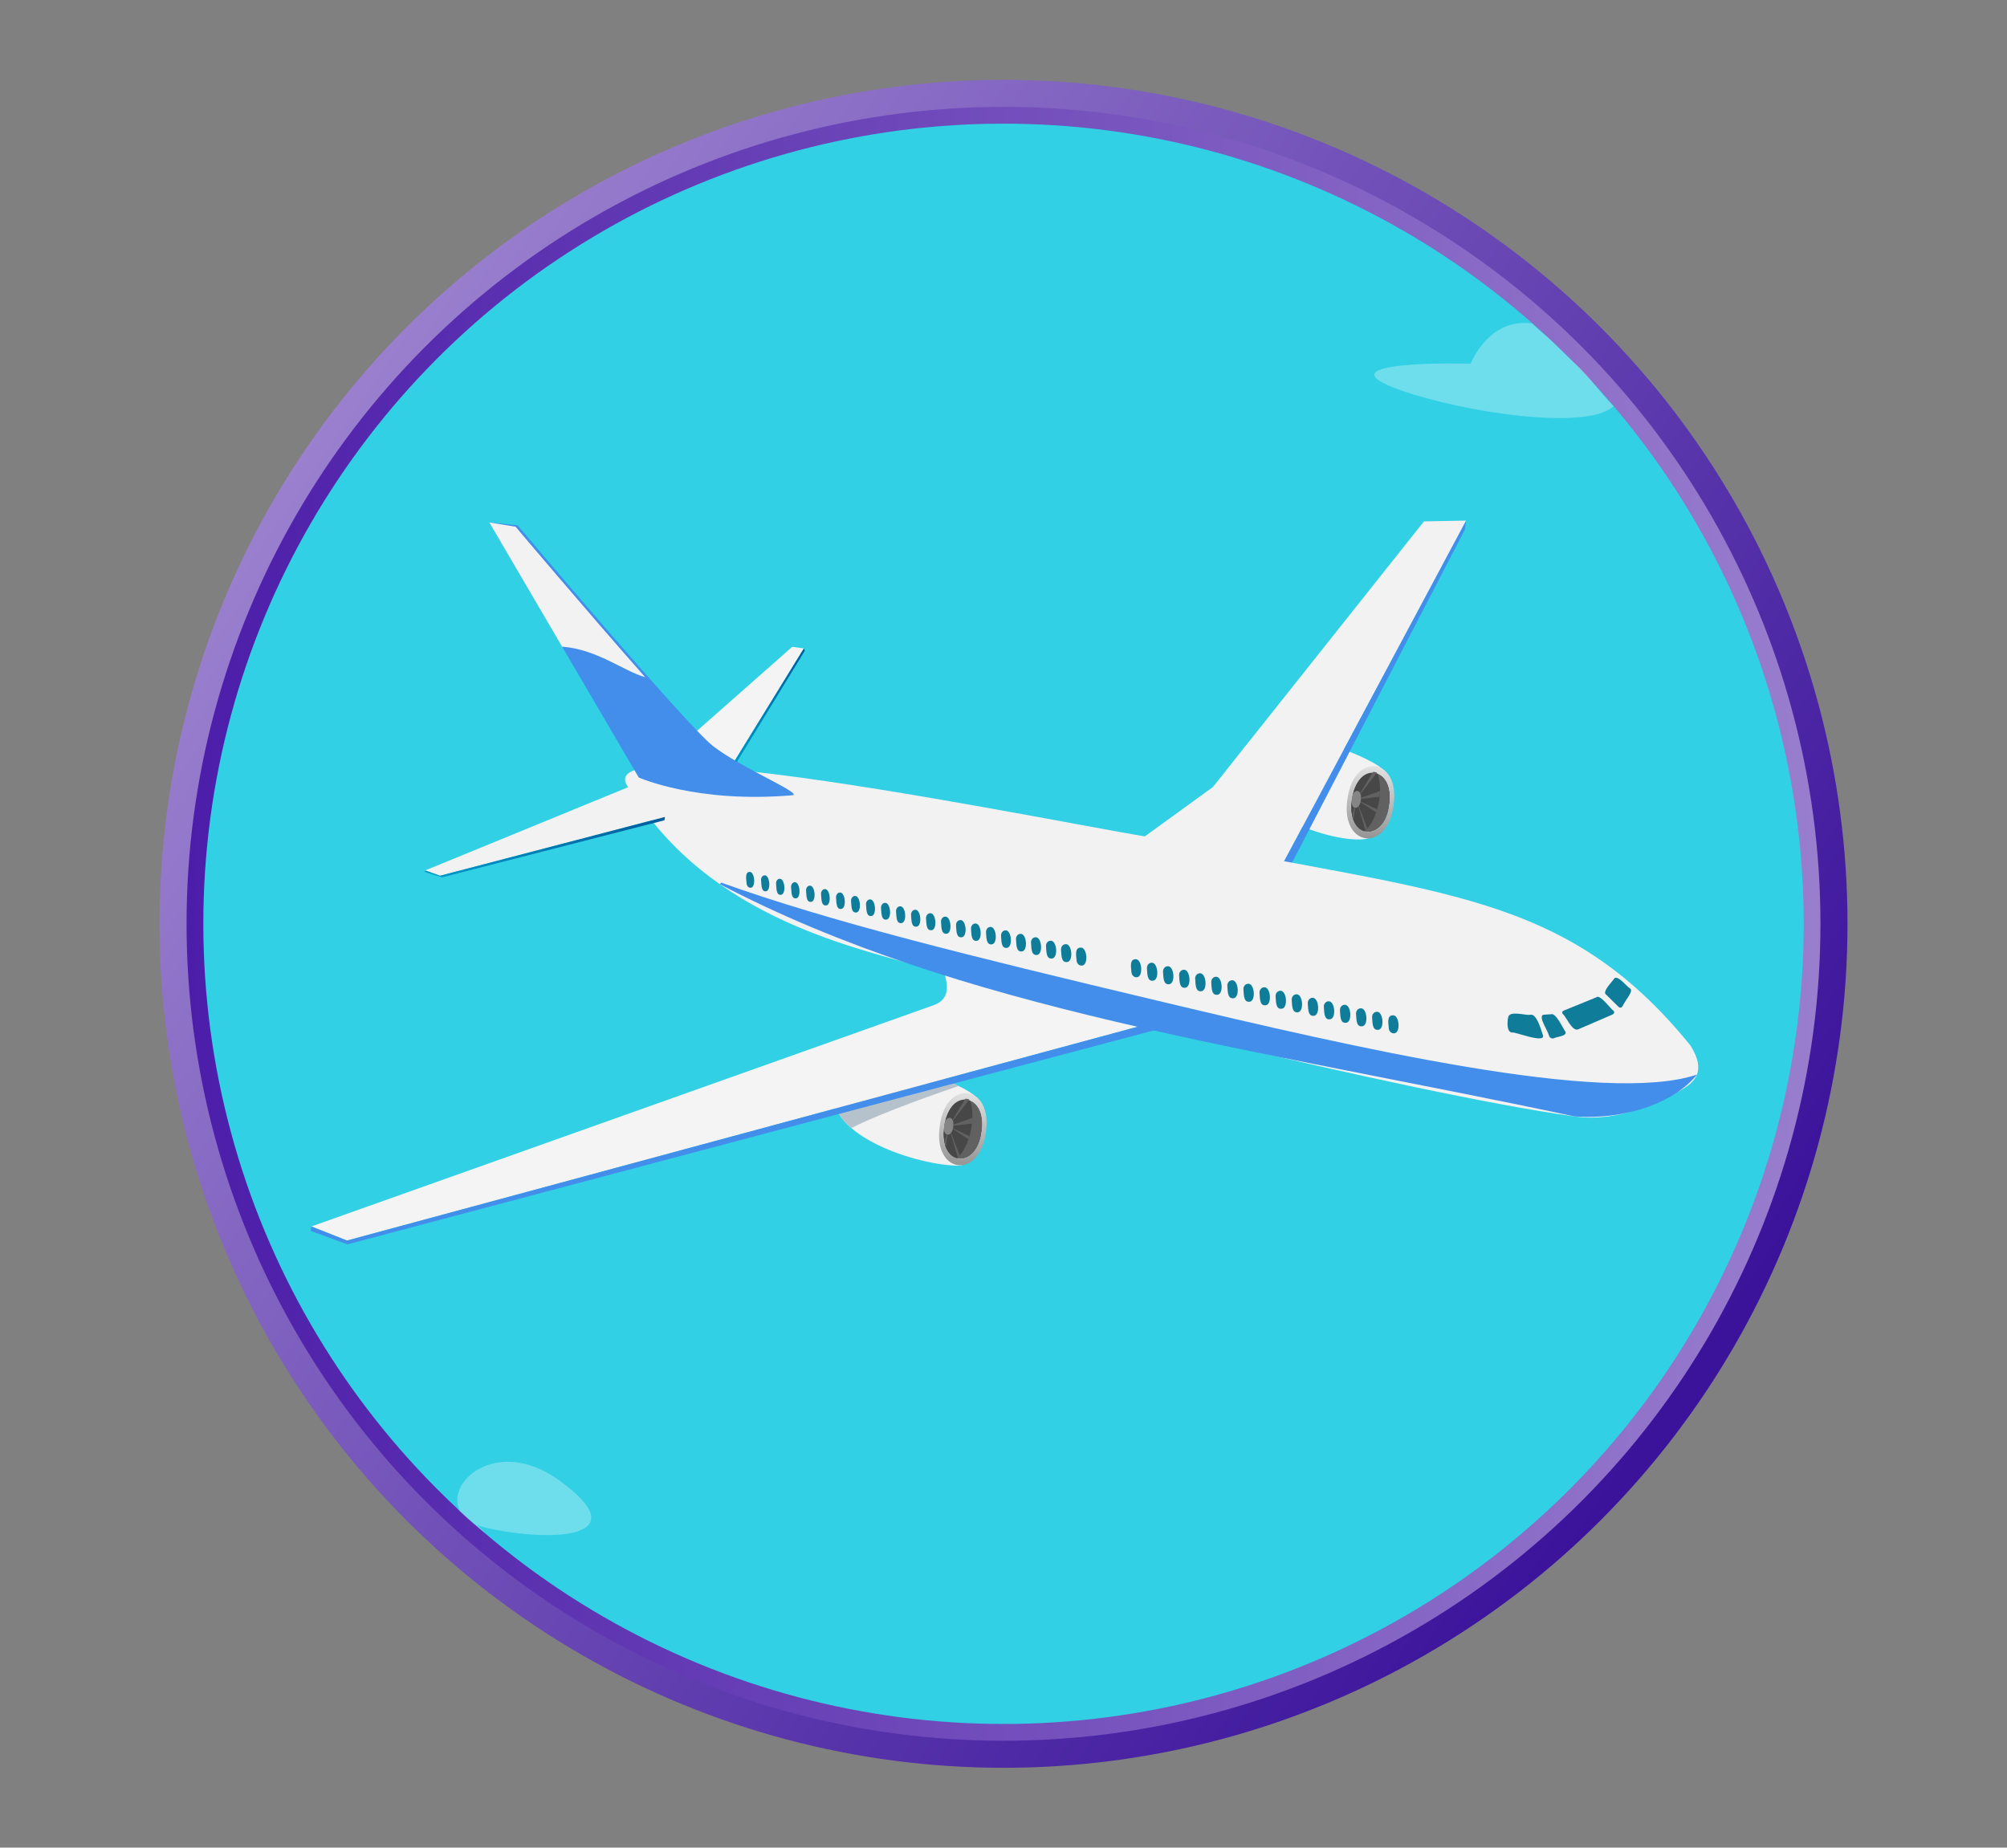 <?xml version="1.0" encoding="UTF-8"?><svg id="a" xmlns="http://www.w3.org/2000/svg" xmlns:xlink="http://www.w3.org/1999/xlink" viewBox="0 0 718 661"><rect x="0" y="0" width="718" height="661" fill="#808080" stroke="none"/><defs><style>.h{fill:#f4f4f4;}.i{fill:#fff;}.j{fill:#428eea;}.k{fill:url(#f);}.l{fill:url(#g);}.m{opacity:.3;}.n{fill:url(#b);}.o{fill:#616161;}.p{fill:#858585;}.q{fill:url(#d);}.r{fill:url(#e);}.s{fill:#474747;}.t{fill:#b5c2cc;}.u{fill:#0f7d99;}.v{fill:#f2f2f2;}.w{fill:#31d0e5;stroke:url(#c);stroke-miterlimit:10;stroke-width:6px;}</style><linearGradient id="b" x1="104.06" y1="155.82" x2="602.27" y2="497.19" gradientTransform="matrix(1, 0, 0, 1, 0, 0)" gradientUnits="userSpaceOnUse"><stop offset="0" stop-color="#9b81cf"/><stop offset="1" stop-color="#3b139b"/></linearGradient><linearGradient id="c" x1="66.74" y1="330.5" x2="651.26" y2="330.5" gradientTransform="matrix(1, 0, 0, 1, 0, 0)" gradientUnits="userSpaceOnUse"><stop offset="0" stop-color="#4c1da9"/><stop offset="1" stop-color="#997ece"/></linearGradient><linearGradient id="d" x1="340.92" y1="203.49" x2="340.92" y2="176.04" gradientTransform="translate(11.38 200.21) rotate(2.28)" gradientUnits="userSpaceOnUse"><stop offset="0" stop-color="#949494"/><stop offset="1" stop-color="#e6e6e6"/></linearGradient><linearGradient id="e" x1="481.98" y1="80.84" x2="481.98" y2="53.4" xlink:href="#d"/><linearGradient id="f" x1="-1081.05" y1="175.24" x2="-1051.12" y2="175.24" gradientTransform="translate(-803.17 181.18) rotate(174.49) scale(1 -1)" gradientUnits="userSpaceOnUse"><stop offset="0" stop-color="#005c9c"/><stop offset="1" stop-color="#0099c9"/></linearGradient><linearGradient id="g" x1="-1025.52" y1="217.49" x2="-938.17" y2="217.49" xlink:href="#f"/></defs><g><g><circle class="n" cx="359" cy="330.5" r="301.94"/><circle class="w" cx="359" cy="330.5" r="289.26"/></g><g><g><path class="v" d="M298.27,389.77c-2.95,16.55,30.14,27.27,44.72,27.25,6.46,0,12.88-18.92,6.03-24.76-8.41-7.16-37.59-14.54-37.59-14.54,0,0-15.98,4.29-13.15,12.05Z"/><path class="o" d="M337.69,403.02c-2.1,14.05,11.69,15.98,13.52,1.89,2.1-14.05-11.68-15.97-13.52-1.89Z"/><path class="s" d="M345.96,393.13c.32,.05,.63,.14,.94,.25,2.43,6.18,.11,17.41-4.84,21.18-7.79-2.29-4.45-22.84,3.91-21.44Z"/><path class="p" d="M337.74,402.7c-.59,4.03,2.76,4.49,3.28,.46,.6-4.04-2.75-4.5-3.28-.46Z"/><path class="q" d="M336.2,402.81c-2.55,17.13,14.25,19.48,16.49,2.3,2.55-17.13-14.25-19.48-16.49-2.3Zm1.48,.21c1.84-14.08,15.62-12.16,13.52,1.89-1.83,14.09-15.62,12.16-13.52-1.89Z"/><g><path class="o" d="M338.61,405.93c-.3,1.09-1.03,3.36-.27,4.4l.6-4.29c-.12-.02-.23-.05-.33-.11Z"/><path class="o" d="M340.26,405.25c-.04,.07-.09,.13-.14,.19l2.53,8.59c.23-.23,.45-.46,.67-.71l-3.06-8.07Z"/><path class="o" d="M340.86,403.9l5.66,3.7c.13-.36,.24-.72,.36-1.09l-5.96-2.84c-.02,.08-.04,.16-.06,.23Z"/><path class="o" d="M347.87,399.94l-6.8,2.39c0,.13,0,.26-.01,.4l6.7-.77c.06-.68,.1-1.35,.11-2.01Z"/><path class="o" d="M345.96,393.13c-.2-.03-.4-.04-.6-.04l-4.61,7.58c.05,.09,.09,.19,.12,.31l5.88-7.64c-.26-.1-.52-.16-.8-.2Z"/></g></g><path class="t" d="M311.42,377.72s-15.98,4.29-13.15,12.05c-.93,5.24,1.74,9.89,6.3,13.81,10.53-5.51,33.69-13.47,38.38-15.06-11.68-5.77-31.53-10.79-31.53-10.79Z"/><g><path class="v" d="M444.11,272.83c-2.19,17.07,33.26,29.4,44.72,27.26,6.35-1.19,12.88-18.93,6.03-24.77-8.41-7.16-37.6-14.54-37.6-14.54,0,0-15.98,4.29-13.15,12.05Z"/><path class="o" d="M483.52,286.08c-2.08,14.05,11.69,15.97,13.53,1.89,2.09-14.05-11.68-15.97-13.53-1.89Z"/><path class="s" d="M491.8,276.19c.32,.04,.63,.14,.93,.25,2.45,6.18,.11,17.41-4.84,21.18-7.79-2.29-4.45-22.83,3.9-21.44Z"/><path class="p" d="M483.57,285.76c-.6,4.03,2.75,4.5,3.28,.46,.6-4.03-2.76-4.5-3.28-.46Z"/><path class="r" d="M482.04,285.87c-2.54,17.12,14.25,19.48,16.5,2.3,2.55-17.13-14.25-19.48-16.5-2.3Zm1.48,.21c1.84-14.08,15.62-12.16,13.53,1.89-1.84,14.08-15.61,12.16-13.53-1.89Z"/><g><path class="o" d="M484.45,288.99c-.31,1.1-1.04,3.36-.27,4.4l.6-4.29c-.11-.02-.23-.05-.33-.11Z"/><path class="o" d="M486.09,288.31c-.05,.07-.09,.13-.14,.19l2.53,8.59c.23-.22,.45-.46,.67-.71l-3.06-8.07Z"/><path class="o" d="M486.7,286.97l5.66,3.7c.13-.36,.25-.72,.35-1.09l-5.95-2.84c-.02,.08-.04,.16-.06,.23Z"/><path class="o" d="M493.7,283.01l-6.79,2.39c0,.13,0,.26-.02,.4l6.7-.77c.06-.69,.1-1.36,.11-2.02Z"/><path class="o" d="M491.8,276.19c-.2-.03-.4-.04-.6-.04l-4.61,7.58c.04,.1,.09,.2,.12,.31l5.88-7.64c-.26-.1-.52-.17-.79-.21Z"/></g></g><path class="h" d="M419.69,363.89L124.15,443.81l-12.77-5.03,222.06-78.96c8.7-2.77,4.36-10.76,3.13-16.35l83.11,20.42Z"/><polygon class="j" points="111.39 438.78 124.15 443.81 419.69 363.89 419.27 366.91 124.31 445.17 111.17 440.37 111.39 438.78"/><polygon class="v" points="405.17 302.41 433.92 281.56 509.42 186.53 524.51 186.25 458.47 309.85 405.17 302.41"/><polygon class="j" points="458.47 309.85 524.51 186.25 524.06 189.44 460.82 311.34 458.47 309.85"/><polygon class="h" points="261.81 273.84 287.58 231.98 283.42 231.4 247.46 263.13 261.81 273.84"/><polygon class="k" points="287.58 231.98 287.92 232.81 262.52 274.37 261.81 273.84 287.58 231.98"/><path class="v" d="M604.79,374.08c-44.63-55.09-89.36-54.03-183.97-73.43,.64,3-219.13-45.63-195.41-18.13,28.86,46.88,81.95,56.74,109.05,64.71,27.1,7.97,168.56,43.84,228.88,52.19,16.46,2.28,31.6-5.92,37.38-9.06,5.78-3.14,9.77-7.17,4.07-16.27Z"/><path class="u" d="M577.47,350.1c-.17,.54-4.48,4.66-2.93,5.69l4.5,4.42s.77,.87,1.5-.36c.98-2.14,3.78-5.06,2.74-6.13-1.01-.39-4.56-5.17-5.82-3.62Z"/><path class="u" d="M571.1,356.79l-11.73,4.78s-.89,.37-.29,1.17c1.2,.94,3.34,6.32,5.45,5.54l12.32-5.32s1.07-.49,.4-1.33c-.88-.51-4.93-6.12-6.16-4.84Z"/><path class="u" d="M554.91,362.85l-2.9,.2c-1.66,1,1.68,5.42,2.17,7.57,.52,1.19,1.67,.85,1.67,.85,.75-.54,4.82-.73,4.21-2.31-1.27-1.89-3.4-6.78-5.15-6.32Z"/><path class="j" d="M283.76,284.48c-34.4,3.04-55.25-6.33-55.25-6.33l-53.44-91.24,10.1,1.01s60.15,71.33,69.88,78.96c9.73,7.63,31.08,16.48,28.72,17.6Z"/><path class="u" d="M547.36,363.04c-1.57,.34-7.6-1.72-7.83,1.04-.38,1.79-.46,5.39,1.54,5.31,1.07-.24,12.33,4.28,10.85,.76-.64-1.77-2.19-7.76-4.56-7.11Z"/><path class="v" d="M175.06,186.92l26.03,44.44c12.36,.84,22.19,8.84,29.72,10.91-20.44-23.11-46.36-53.83-46.36-53.83l-9.38-1.53Z"/><path class="v" d="M237.87,292.27c-4.91-3.91-10.43-11.76-10.43-11.76l-75.34,30.9,5.31,1.9,80.47-21.03Z"/><polygon class="l" points="152.1 311.4 157.4 313.3 237.87 292.27 237.71 293.46 158.16 313.87 152.02 311.97 152.1 311.4"/><g><path class="u" d="M496.85,367.93c.09,1.04,.93,1.83,1.87,1.75,2.49-.05,1.93-6.81-.53-6.45-2.19,.15-1.41,3.27-1.34,4.7Z"/><path class="u" d="M490.87,364.01c.16,1.42-.09,4.62,2.1,4.42,2.49-.06,1.93-6.81-.54-6.45-.94,.08-1.65,.99-1.56,2.03Z"/><path class="u" d="M485.12,362.76c.16,1.42-.1,4.63,2.1,4.41,2.49-.04,1.93-6.81-.54-6.44-.95,.08-1.65,.98-1.56,2.03Z"/><path class="u" d="M479.37,361.51c.16,1.42-.1,4.62,2.1,4.41,2.48-.06,1.93-6.81-.54-6.45-.95,.08-1.64,.99-1.55,2.03Z"/><path class="u" d="M473.61,360.26c.16,1.42-.09,4.62,2.09,4.41,2.5-.05,1.93-6.81-.54-6.45-.94,.08-1.64,.99-1.56,2.03Z"/><path class="u" d="M467.86,359c.16,1.42-.1,4.62,2.09,4.42,2.49-.05,1.93-6.81-.54-6.45-.94,.08-1.64,.99-1.55,2.03Z"/><path class="u" d="M462.11,357.74c.16,1.42-.1,4.62,2.09,4.42,2.49-.05,1.94-6.81-.54-6.44-.94,.08-1.64,.99-1.55,2.03Z"/><path class="u" d="M456.35,356.49c.16,1.42-.1,4.62,2.09,4.41,2.49-.05,1.93-6.8-.54-6.44-.94,.08-1.64,.99-1.55,2.03Z"/><path class="u" d="M450.6,355.24c.16,1.42-.1,4.62,2.09,4.41,2.5-.05,1.93-6.8-.54-6.44-.95,.08-1.64,.99-1.55,2.03Z"/><path class="u" d="M444.84,353.98c.16,1.42-.09,4.62,2.09,4.41,2.5-.05,1.94-6.81-.54-6.44-.94,.08-1.64,.99-1.56,2.03Z"/><path class="u" d="M439.08,352.73c.16,1.42-.09,4.62,2.1,4.41,2.49-.05,1.94-6.81-.54-6.44-.94,.08-1.64,.98-1.56,2.03Z"/><path class="u" d="M433.33,351.48c.16,1.42-.1,4.62,2.09,4.41,2.5-.04,1.94-6.81-.54-6.44-.94,.08-1.64,.99-1.55,2.03Z"/><path class="u" d="M427.58,350.22c.16,1.42-.09,4.62,2.09,4.42,2.49-.06,1.93-6.81-.54-6.44-.95,.08-1.64,.99-1.56,2.03Z"/><path class="u" d="M421.83,348.97c.16,1.42-.09,4.63,2.09,4.41,2.49-.05,1.93-6.81-.53-6.44-.95,.08-1.65,.98-1.56,2.03Z"/><path class="u" d="M416.07,347.71c.16,1.42-.09,4.63,2.1,4.41,2.49-.04,1.94-6.81-.54-6.44-.94,.08-1.64,.99-1.56,2.03Z"/><path class="u" d="M410.32,346.46c.16,1.42-.09,4.62,2.09,4.41,2.49-.05,1.93-6.8-.53-6.45-.95,.08-1.64,.99-1.56,2.03Z"/><path class="u" d="M404.79,347.87c.09,1.04,.92,1.83,1.87,1.75,2.49-.05,1.93-6.81-.54-6.45-2.19,.15-1.41,3.28-1.34,4.7Z"/><path class="u" d="M385.16,343.7c.09,1.05,.93,1.83,1.87,1.75,2.49-.05,1.93-6.81-.54-6.44-2.19,.15-1.41,3.27-1.34,4.69Z"/><path class="u" d="M379.58,339.8c.16,1.41-.09,4.59,2.08,4.39,2.47-.05,1.91-6.77-.53-6.41-.94,.08-1.63,.98-1.54,2.02Z"/><path class="u" d="M374.21,338.56c.16,1.39-.09,4.57,2.05,4.36,2.44-.05,1.9-6.73-.53-6.37-.92,.07-1.61,.97-1.52,2.01Z"/><path class="u" d="M368.85,337.31c.16,1.38-.09,4.54,2.03,4.34,2.42-.05,1.87-6.68-.53-6.34-.92,.08-1.59,.97-1.51,2Z"/><path class="u" d="M363.48,336.07c.16,1.37-.09,4.51,2.01,4.32,2.39-.06,1.85-6.65-.53-6.3-.9,.07-1.57,.97-1.49,1.99Z"/><path class="u" d="M358.12,334.83c.16,1.36-.09,4.49,2,4.29,2.36-.05,1.83-6.61-.52-6.27-.89,.07-1.56,.96-1.47,1.97Z"/><path class="u" d="M352.75,333.59c.16,1.34-.09,4.46,1.98,4.27,2.34-.06,1.81-6.57-.52-6.24-.88,.07-1.54,.95-1.46,1.96Z"/><path class="u" d="M347.38,332.34c.16,1.33-.09,4.44,1.96,4.25,2.32-.05,1.79-6.52-.52-6.2-.88,.07-1.52,.94-1.44,1.95Z"/><path class="u" d="M342.02,331.1c.16,1.32-.09,4.41,1.94,4.22,2.3-.05,1.76-6.48-.51-6.16-.87,.07-1.51,.94-1.42,1.94Z"/><path class="u" d="M336.65,329.86c.16,1.31-.09,4.39,1.92,4.2,2.28-.05,1.74-6.44-.51-6.13-.86,.07-1.49,.93-1.41,1.93Z"/><path class="u" d="M331.29,328.62c.15,1.3-.09,4.35,1.9,4.18,2.25-.06,1.72-6.4-.51-6.09-.85,.07-1.47,.93-1.39,1.92Z"/><path class="u" d="M325.93,327.37c.15,1.29-.09,4.33,1.88,4.16,2.22-.07,1.7-6.36-.5-6.06-.84,.07-1.46,.92-1.38,1.9Z"/><path class="u" d="M320.56,326.13c.15,1.27-.09,4.31,1.86,4.13,2.2-.06,1.68-6.32-.5-6.02-.83,.07-1.44,.91-1.36,1.89Z"/><path class="u" d="M315.19,324.89c.15,1.26-.08,4.28,1.84,4.11,2.17-.06,1.66-6.28-.5-5.99-.82,.07-1.42,.91-1.34,1.88Z"/><path class="u" d="M309.83,323.64c.15,1.25-.08,4.25,1.82,4.08,2.14-.07,1.64-6.24-.5-5.95-.81,.07-1.4,.91-1.33,1.87Z"/><path class="u" d="M304.47,322.4c.15,1.24-.09,4.23,1.8,4.06,2.12-.07,1.61-6.2-.49-5.92-.8,.07-1.39,.9-1.31,1.86Z"/><path class="u" d="M299.1,321.16c.15,1.22-.08,4.2,1.78,4.03,2.1-.06,1.59-6.17-.49-5.88-.79,.07-1.37,.89-1.29,1.85Z"/><path class="u" d="M293.73,319.92c.15,1.21-.08,4.18,1.77,4.01,2.07-.07,1.57-6.12-.49-5.85-.78,.07-1.36,.89-1.28,1.83Z"/><path class="u" d="M288.37,318.67c.15,1.2-.08,4.15,1.74,3.99,2.05-.07,1.55-6.08-.48-5.81-.77,.06-1.34,.88-1.26,1.82Z"/><path class="u" d="M283.01,317.43c.15,1.19-.08,4.12,1.72,3.97,2.02-.08,1.53-6.03-.48-5.78-.76,.06-1.32,.88-1.24,1.81Z"/><path class="u" d="M277.64,316.19c.15,1.17-.08,4.1,1.7,3.94,1.99-.08,1.51-6-.48-5.74-.76,.06-1.3,.87-1.22,1.8Z"/><path class="u" d="M272.28,314.95c.14,1.16-.08,4.07,1.68,3.92,1.97-.08,1.48-5.96-.48-5.71-.74,.06-1.29,.86-1.21,1.79Z"/><path class="u" d="M267.1,316.05c.07,.92,.73,1.62,1.47,1.55,1.94-.08,1.46-5.92-.48-5.67-1.74,.14-1.04,2.96-1,4.11Z"/></g><path class="j" d="M414.57,358.12c-68.57-16.33-117.79-28.44-156.57-42.37l-.43,.6c86.05,45.06,189.36,58.36,305.78,83.06,19.7,1.35,36.52-5.82,43.73-14.97-32.88,11.06-122.34-9.6-192.5-26.32Z"/></g></g><g class="m"><g><path class="i" d="M173.44,548.38s.07,.04,.11,.06c-.84-.91-1.79-1.85-2.85-2.84-2.57-2.4-5.01-4.38-7.33-6.05,3.12,3.2,6.61,6,10.06,8.83Z"/><path class="i" d="M199.98,529.56c-22.31-16.09-41.31,1.02-35.26,11.3,1.47,1.41,2.99,2.75,4.55,4.06,1.41,.73,3.09,1.34,5.1,1.78,25.07,5.42,53.53,3,25.62-17.14Z"/></g></g><g class="m"><path class="i" d="M563.81,130.33c-2.9-2.6-5.64-5.27-8.39-8.03-2.32-2.34-5.1-4.19-7.34-6.58-15.64-2.09-21.93,14.37-21.93,14.37,0,0-56.22-1.48-25.11,9.5,22.78,8.04,66.95,14.63,76.22,5.7-4.82-4.62-8.42-10.44-13.45-14.95Z"/></g></svg>
